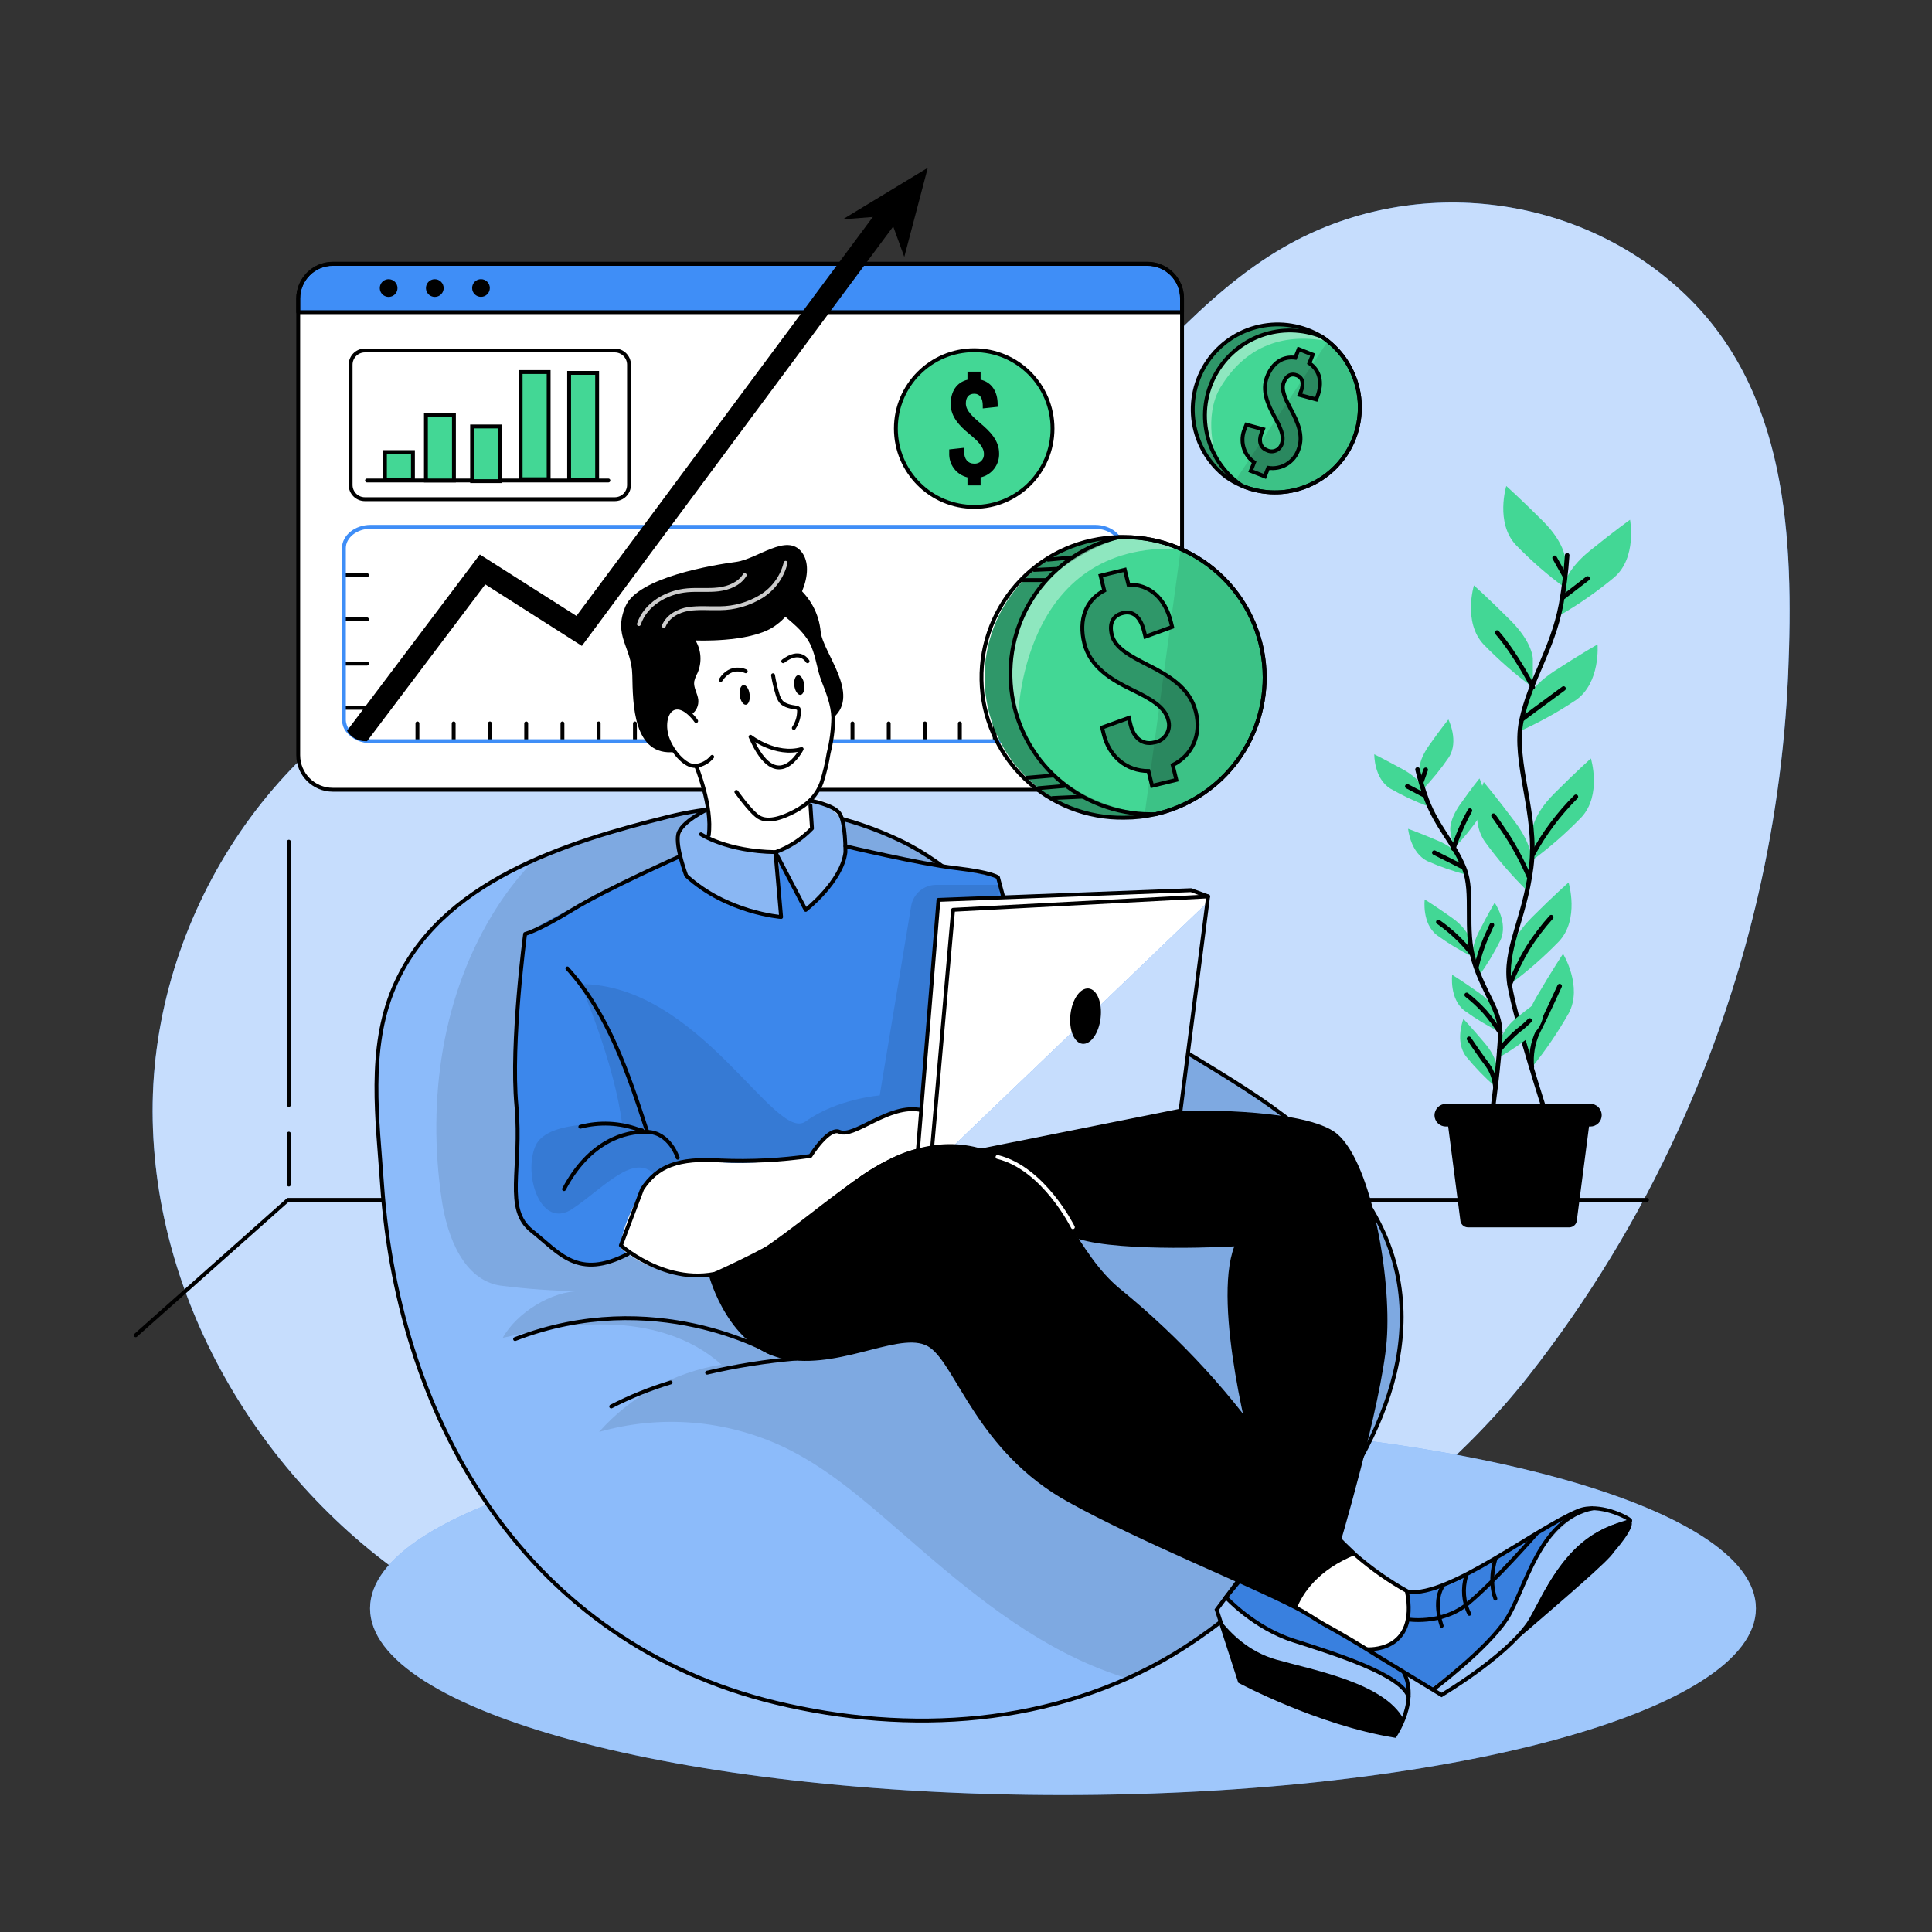 <svg width="546" height="546" viewBox="0 0 546 546" fill="none" xmlns="http://www.w3.org/2000/svg">
<rect x="0" y="0" width="546" height="546" fill="#333333" stroke="none"/>
<path d="M363.1 69.701C339.273 83.33 322.467 106.251 302.101 124.651C276.771 147.447 245.94 163.254 212.645 170.515C185.345 176.423 156.821 176.51 130.515 185.803C79.191 203.81 44.04 257.252 43.155 311.59C42.271 365.928 73.185 418.606 118.623 448.396C134.098 458.547 151.04 466.262 168.855 471.274C202.271 480.676 237.706 480.261 272.235 476.668C331.88 470.455 394.408 436.581 432.005 388.828C448.765 367.484 462.929 344.225 474.2 319.54C492.821 278.95 503.397 235.135 505.344 190.52C506.928 152.3 505.344 109.931 475.019 82.074C444.695 54.217 398.645 49.358 363.1 69.701Z" fill="#3F8EF7"/>
<path opacity="0.7" d="M363.1 69.701C339.273 83.33 322.467 106.251 302.101 124.651C276.771 147.447 245.94 163.254 212.645 170.515C185.345 176.423 156.821 176.51 130.515 185.803C79.191 203.81 44.04 257.252 43.155 311.59C42.271 365.928 73.185 418.606 118.623 448.396C134.098 458.547 151.04 466.262 168.855 471.274C202.271 480.676 237.706 480.261 272.235 476.668C331.88 470.455 394.408 436.581 432.005 388.828C448.765 367.484 462.929 344.225 474.2 319.54C492.821 278.95 503.397 235.135 505.344 190.52C506.928 152.3 505.344 109.931 475.019 82.074C444.695 54.217 398.645 49.358 363.1 69.701Z" fill="white"/>
<path d="M300.408 507.288C408.561 507.288 496.237 483.674 496.237 454.544C496.237 425.415 408.561 401.801 300.408 401.801C192.255 401.801 104.58 425.415 104.58 454.544C104.58 483.674 192.255 507.288 300.408 507.288Z" fill="#3F8EF7"/>
<path opacity="0.5" d="M300.408 507.288C408.561 507.288 496.237 483.674 496.237 454.544C496.237 425.415 408.561 401.801 300.408 401.801C192.255 401.801 104.58 425.415 104.58 454.544C104.58 483.674 192.255 507.288 300.408 507.288Z" fill="white"/>
<path d="M324.28 74.584H94.054C88.656 74.584 84.28 78.96 84.28 84.357V213.421C84.28 218.819 88.656 223.194 94.054 223.194H324.28C329.678 223.194 334.053 218.819 334.053 213.421V84.357C334.053 78.96 329.678 74.584 324.28 74.584Z" fill="white"/>
<path d="M334.053 84.357V88.223H84.28V84.357C84.28 81.76 85.308 79.269 87.139 77.427C88.971 75.585 91.457 74.544 94.054 74.529H324.324C325.609 74.534 326.88 74.791 328.065 75.288C329.25 75.785 330.325 76.51 331.229 77.423C332.133 78.336 332.848 79.419 333.332 80.609C333.817 81.799 334.062 83.073 334.053 84.357Z" fill="#3F8EF7"/>
<path d="M324.28 74.584H94.054C88.656 74.584 84.28 78.96 84.28 84.357V213.421C84.28 218.819 88.656 223.194 94.054 223.194H324.28C329.678 223.194 334.053 218.819 334.053 213.421V84.357C334.053 78.96 329.678 74.584 324.28 74.584Z" stroke="black" stroke-width="1.092" stroke-linecap="round" stroke-linejoin="round"/>
<path d="M334.053 84.357V88.223H84.28V84.357C84.28 81.76 85.308 79.269 87.139 77.427C88.971 75.585 91.457 74.544 94.054 74.529H324.324C325.609 74.534 326.88 74.791 328.065 75.288C329.25 75.785 330.325 76.51 331.229 77.423C332.133 78.336 332.848 79.419 333.332 80.609C333.817 81.799 334.062 83.073 334.053 84.357V84.357Z" stroke="black" stroke-width="1.092" stroke-linecap="round" stroke-linejoin="round"/>
<path d="M112.333 81.398C112.336 81.893 112.191 82.378 111.917 82.79C111.644 83.203 111.254 83.525 110.797 83.716C110.34 83.907 109.837 83.958 109.352 83.863C108.866 83.768 108.419 83.53 108.068 83.181C107.718 82.832 107.478 82.386 107.381 81.901C107.284 81.415 107.332 80.912 107.521 80.454C107.71 79.997 108.031 79.606 108.442 79.33C108.854 79.055 109.338 78.908 109.833 78.908C110.494 78.908 111.128 79.17 111.597 79.637C112.066 80.103 112.33 80.737 112.333 81.398Z" fill="black"/>
<path d="M125.383 81.398C125.385 81.893 125.241 82.378 124.967 82.79C124.694 83.203 124.304 83.525 123.847 83.716C123.39 83.907 122.887 83.958 122.401 83.863C121.916 83.768 121.469 83.53 121.118 83.181C120.767 82.832 120.528 82.386 120.431 81.901C120.333 81.415 120.382 80.912 120.571 80.454C120.76 79.997 121.081 79.606 121.492 79.33C121.904 79.055 122.387 78.908 122.882 78.908C123.544 78.908 124.178 79.17 124.647 79.637C125.116 80.103 125.38 80.737 125.383 81.398Z" fill="black"/>
<path d="M135.931 83.898C137.312 83.898 138.432 82.778 138.432 81.397C138.432 80.016 137.312 78.897 135.931 78.897C134.55 78.897 133.431 80.016 133.431 81.397C133.431 82.778 134.55 83.898 135.931 83.898Z" fill="black"/>
<path d="M173.737 99.045H103.117C100.892 99.045 99.088 100.849 99.088 103.074V137.047C99.088 139.272 100.892 141.076 103.117 141.076H173.737C175.962 141.076 177.766 139.272 177.766 137.047V103.074C177.766 100.849 175.962 99.045 173.737 99.045Z" stroke="black" stroke-width="1.092" stroke-linecap="round" stroke-linejoin="round"/>
<path d="M103.718 135.791H171.935" stroke="black" stroke-width="1.092" stroke-linecap="round" stroke-linejoin="round"/>
<path d="M116.702 127.764H108.785V135.681H116.702V127.764Z" fill="#43D795" stroke="black" stroke-width="1.092" stroke-miterlimit="10"/>
<path d="M128.288 117.357H120.371V135.79H128.288V117.357Z" fill="#43D795" stroke="black" stroke-width="1.092" stroke-miterlimit="10"/>
<path d="M141.337 120.523H133.42V135.975H141.337V120.523Z" fill="#43D795" stroke="black" stroke-width="1.092" stroke-miterlimit="10"/>
<path d="M155.053 105.139H147.136V135.442H155.053V105.139Z" fill="#43D795" stroke="black" stroke-width="1.092" stroke-miterlimit="10"/>
<path d="M168.757 105.379H160.84V135.682H168.757V105.379Z" fill="#43D795" stroke="black" stroke-width="1.092" stroke-miterlimit="10"/>
<path d="M275.315 143.248C287.539 143.248 297.449 133.338 297.449 121.113C297.449 108.889 287.539 98.978 275.315 98.978C263.09 98.978 253.18 108.889 253.18 121.113C253.18 133.338 263.09 143.248 275.315 143.248Z" fill="#43D795" stroke="black" stroke-width="1.092" stroke-miterlimit="10"/>
<path d="M277.128 134.916V137.188H273.415V134.916C271.89 134.547 270.541 133.659 269.601 132.403C268.66 131.148 268.186 129.604 268.261 128.037V127.01L272.465 126.551V127.643C272.465 129.751 273.557 131.029 275.271 131.029C275.643 131.06 276.018 131.01 276.369 130.882C276.72 130.755 277.039 130.553 277.304 130.29C277.57 130.028 277.776 129.711 277.907 129.362C278.039 129.012 278.093 128.638 278.067 128.266C278.067 126.246 276.178 124.509 273.95 122.664C271.307 120.48 268.675 117.881 268.675 114.212C268.675 110.543 270.401 108.064 273.415 107.321V105.039H277.128V107.3C280.174 108.009 281.943 110.576 281.943 114.234V114.976L277.739 115.424V114.66C277.739 112.476 276.876 111.274 275.348 111.274C273.819 111.274 272.956 112.224 272.956 114.037C272.956 116.057 274.9 117.75 277.084 119.639C279.683 121.823 282.358 124.422 282.358 128.091C282.422 129.661 281.934 131.204 280.978 132.451C280.023 133.698 278.66 134.57 277.128 134.916Z" fill="black"/>
<path d="M97.253 162.545H103.718" stroke="black" stroke-width="1.092" stroke-linecap="round" stroke-linejoin="round"/>
<path d="M97.253 175.037H103.718" stroke="black" stroke-width="1.092" stroke-linecap="round" stroke-linejoin="round"/>
<path d="M97.253 187.541H103.718" stroke="black" stroke-width="1.092" stroke-linecap="round" stroke-linejoin="round"/>
<path d="M97.253 200.033H103.718" stroke="black" stroke-width="1.092" stroke-linecap="round" stroke-linejoin="round"/>
<path d="M117.969 209.469V204.445" stroke="black" stroke-width="1.092" stroke-linecap="round" stroke-linejoin="round"/>
<path d="M128.211 209.469V204.445" stroke="black" stroke-width="1.092" stroke-linecap="round" stroke-linejoin="round"/>
<path d="M138.454 209.469V204.445" stroke="black" stroke-width="1.092" stroke-linecap="round" stroke-linejoin="round"/>
<path d="M148.708 209.469V204.445" stroke="black" stroke-width="1.092" stroke-linecap="round" stroke-linejoin="round"/>
<path d="M158.951 209.469V204.445" stroke="black" stroke-width="1.092" stroke-linecap="round" stroke-linejoin="round"/>
<path d="M169.193 209.469V204.445" stroke="black" stroke-width="1.092" stroke-linecap="round" stroke-linejoin="round"/>
<path d="M179.438 209.469V204.445" stroke="black" stroke-width="1.092" stroke-linecap="round" stroke-linejoin="round"/>
<path d="M189.691 209.469V204.445" stroke="black" stroke-width="1.092" stroke-linecap="round" stroke-linejoin="round"/>
<path d="M199.935 209.469V204.445" stroke="black" stroke-width="1.092" stroke-linecap="round" stroke-linejoin="round"/>
<path d="M210.178 209.469V204.445" stroke="black" stroke-width="1.092" stroke-linecap="round" stroke-linejoin="round"/>
<path d="M220.42 209.469V204.445" stroke="black" stroke-width="1.092" stroke-linecap="round" stroke-linejoin="round"/>
<path d="M230.674 209.469V204.445" stroke="black" stroke-width="1.092" stroke-linecap="round" stroke-linejoin="round"/>
<path d="M240.917 209.469V204.445" stroke="black" stroke-width="1.092" stroke-linecap="round" stroke-linejoin="round"/>
<path d="M251.159 209.469V204.445" stroke="black" stroke-width="1.092" stroke-linecap="round" stroke-linejoin="round"/>
<path d="M261.403 209.469V204.445" stroke="black" stroke-width="1.092" stroke-linecap="round" stroke-linejoin="round"/>
<path d="M271.264 209.469V204.445" stroke="black" stroke-width="1.092" stroke-linecap="round" stroke-linejoin="round"/>
<path d="M281.125 209.469V204.445" stroke="black" stroke-width="1.092" stroke-linecap="round" stroke-linejoin="round"/>
<path d="M290.974 209.469V204.445" stroke="black" stroke-width="1.092" stroke-linecap="round" stroke-linejoin="round"/>
<path d="M317.051 154.9V203.45C317.051 206.781 313.666 209.467 309.494 209.467H104.832C103.585 209.511 102.346 209.267 101.209 208.754C100.073 208.24 99.07 207.472 98.279 206.508C97.596 205.632 97.213 204.56 97.188 203.45V154.9C97.188 151.624 100.573 148.883 104.744 148.883H309.494C313.666 148.883 317.051 151.569 317.051 154.9Z" stroke="#3F8EF7" stroke-width="1.092" stroke-linecap="round" stroke-linejoin="round"/>
<path d="M254.763 60.869L189.429 148.884L164.444 182.54L137.144 165.155L103.74 209.469H103.259C102.212 209.469 101.182 209.197 100.273 208.678C99.363 208.159 98.605 207.411 98.072 206.509L135.604 156.703L162.904 174.055L181.588 148.939L249.718 57.211L254.763 60.869Z" fill="black"/>
<path d="M238.187 61.982L262.2 47.426L255.56 72.607L251.323 60.956L238.187 61.982Z" fill="black"/>
<path d="M465.444 339.088H81.398L38.352 377.363" stroke="black" stroke-width="1.092" stroke-linecap="round" stroke-linejoin="round"/>
<path d="M81.639 312.291V237.871" stroke="black" stroke-width="1.092" stroke-linecap="round" stroke-linejoin="round"/>
<path d="M81.639 334.764V320.371" stroke="black" stroke-width="1.092" stroke-linecap="round" stroke-linejoin="round"/>
<path d="M442.327 158.034C442.327 158.034 442.327 153.535 436.026 147.245C429.725 140.955 425.685 137.352 425.685 137.352C425.685 137.352 422.529 147.693 428.382 153.994C432.681 158.432 437.346 162.501 442.327 166.159V158.034Z" fill="#43D795"/>
<path d="M433.186 186.131C433.186 186.131 433.186 181.632 426.885 175.331C420.584 169.03 416.544 165.438 416.544 165.438C416.544 165.438 413.399 175.779 419.241 182.08C423.545 186.516 428.21 190.588 433.186 194.255V186.131Z" fill="#43D795"/>
<path d="M441.922 165.7C441.922 165.7 442.403 161.223 449.326 155.621C456.249 150.019 460.661 146.885 460.661 146.885C460.661 146.885 462.692 157.532 456.216 163.145C451.472 167.095 446.405 170.641 441.07 173.748L441.922 165.7Z" fill="#43D795"/>
<path d="M430.882 198.874C430.882 198.874 431.832 194.506 439.301 189.636C446.77 184.766 451.477 182.123 451.477 182.123C451.477 182.123 452.383 192.901 445.383 197.837C440.253 201.266 434.843 204.258 429.211 206.78L430.882 198.874Z" fill="#43D795"/>
<path d="M432.968 235.03C432.968 235.03 432.968 230.531 439.258 224.241C445.548 217.951 449.599 214.348 449.599 214.348C449.599 214.348 452.755 224.7 446.902 230.99C442.609 235.434 437.948 239.508 432.968 243.166V235.03Z" fill="#43D795"/>
<path d="M432.859 243.866C432.859 243.866 433.492 239.411 428.152 232.291C422.812 225.171 419.329 221.021 419.329 221.021C419.329 221.021 414.764 230.849 419.645 237.882C423.274 242.877 427.314 247.56 431.723 251.881L432.859 243.866Z" fill="#43D795"/>
<path d="M426.646 270.019C426.646 270.019 426.645 265.531 432.946 259.23C439.247 252.93 443.288 249.402 443.288 249.402C443.288 249.402 446.443 259.744 440.59 266.033C436.291 270.476 431.627 274.549 426.646 278.209V270.019Z" fill="#43D795"/>
<path d="M430.849 293.748C430.849 293.748 429.757 289.38 434.224 281.736C438.69 274.092 441.726 269.561 441.726 269.561C441.726 269.561 447.382 278.777 443.331 286.345C440.292 291.723 436.807 296.837 432.913 301.633L430.849 293.748Z" fill="#43D795"/>
<path d="M442.894 156.92C442.576 161.6 442 166.259 441.169 170.876C438.679 183.739 432.433 192.039 429.965 203.636C427.497 215.233 434.627 230.226 432.716 245.132C430.805 260.037 424.985 268.348 426.623 278.307C428.261 288.266 436.997 315.216 436.997 315.216" stroke="black" stroke-width="1.286" stroke-linecap="round" stroke-linejoin="round"/>
<path d="M441.868 168.692L448.649 163.473" stroke="black" stroke-width="1.286" stroke-linecap="round" stroke-linejoin="round"/>
<path d="M442.173 162.697L439.345 157.641" stroke="black" stroke-width="1.286" stroke-linecap="round" stroke-linejoin="round"/>
<path d="M430.347 203.113C430.347 203.113 436.025 198.843 441.867 194.584" stroke="black" stroke-width="1.286" stroke-linecap="round" stroke-linejoin="round"/>
<path d="M433.186 194.201C433.186 194.201 428.447 184.919 423.085 178.76" stroke="black" stroke-width="1.286" stroke-linecap="round" stroke-linejoin="round"/>
<path d="M433.187 241.431C436.44 235.455 440.541 229.982 445.362 225.182" stroke="black" stroke-width="1.286" stroke-linecap="round" stroke-linejoin="round"/>
<path d="M432.084 247.742C430.342 243.68 428.268 239.768 425.881 236.047C422.605 231.155 422.081 230.521 422.081 230.521" stroke="black" stroke-width="1.286" stroke-linecap="round" stroke-linejoin="round"/>
<path d="M426.646 278.295C428.088 274.72 429.8 271.259 431.767 267.943C433.731 264.856 435.945 261.934 438.385 259.207" stroke="black" stroke-width="1.286" stroke-linecap="round" stroke-linejoin="round"/>
<path d="M432.902 301.577C432.572 298.165 433.16 294.727 434.605 291.618C436.975 287.042 439.65 281.036 440.764 278.678" stroke="black" stroke-width="1.286" stroke-linecap="round" stroke-linejoin="round"/>
<path d="M401.093 218.116C401.093 218.116 400.601 215.309 403.866 210.668C407.131 206.027 409.326 203.33 409.326 203.33C409.326 203.33 412.417 209.467 409.436 214.054C407.221 217.299 404.737 220.353 402.01 223.183L401.093 218.116Z" fill="#43D795"/>
<path d="M409.872 234.78C409.872 234.78 409.381 231.952 412.646 227.321C415.911 222.691 418.106 219.994 418.106 219.994C418.106 219.994 421.196 226.142 418.215 230.718C416.003 233.966 413.519 237.02 410.789 239.847L409.872 234.78Z" fill="#43D795"/>
<path d="M402.173 222.877C402.173 222.877 401.409 220.125 396.44 217.417C391.472 214.709 388.381 213.158 388.381 213.158C388.381 213.158 388.261 220.005 392.946 222.877C396.348 224.84 399.91 226.513 403.593 227.878L402.173 222.877Z" fill="#43D795"/>
<path d="M412.7 242.478C412.7 242.478 411.608 239.825 406.41 237.608C401.212 235.391 397.947 234.223 397.947 234.223C397.947 234.223 398.548 241.069 403.495 243.406C407.086 244.999 410.805 246.288 414.611 247.261L412.7 242.478Z" fill="#43D795"/>
<path d="M415.321 265.357C415.321 265.357 414.829 262.539 410.199 259.274C405.569 256.009 402.632 254.186 402.632 254.186C402.632 254.186 401.78 261.032 406.137 264.33C409.313 266.637 412.677 268.672 416.194 270.413L415.321 265.357Z" fill="#43D795"/>
<path d="M416.337 270.913C416.337 270.913 415.452 268.194 418.03 263.149C420.607 258.104 422.398 255.123 422.398 255.123C422.398 255.123 426.329 260.758 424.036 265.726C422.287 269.252 420.249 272.627 417.942 275.816L416.337 270.913Z" fill="#43D795"/>
<path d="M424.242 293.66C424.242 293.66 424.569 290.821 429.003 287.294C433.436 283.767 436.265 281.834 436.265 281.834C436.265 281.834 437.51 288.604 433.349 292.164C430.311 294.649 427.071 296.877 423.663 298.826L424.242 293.66Z" fill="#43D795"/>
<path d="M423.075 286.65C423.075 286.65 422.583 283.821 417.953 280.556C413.323 277.291 410.397 275.479 410.397 275.479C410.397 275.479 409.545 282.325 413.891 285.623C417.071 287.928 420.439 289.963 423.959 291.706L423.075 286.65Z" fill="#43D795"/>
<path d="M423.008 301.981C423.008 301.981 423.26 299.12 419.601 294.796C415.943 290.472 413.574 287.949 413.574 287.949C413.574 287.949 411.018 294.337 414.393 298.651C416.885 301.693 419.624 304.523 422.583 307.114L423.008 301.981Z" fill="#43D795"/>
<path d="M400.601 217.461C401.311 220.364 402.183 223.226 403.21 226.033C406.159 233.819 410.964 238.351 413.781 245.362C416.598 252.372 413.781 262.539 416.566 271.679C419.35 280.819 423.937 285.372 423.969 291.826C424.002 298.28 421.512 316.112 421.512 316.112" stroke="black" stroke-width="1.286" stroke-linecap="round" stroke-linejoin="round"/>
<path d="M402.533 224.745L397.718 222.223" stroke="black" stroke-width="1.286" stroke-linecap="round" stroke-linejoin="round"/>
<path d="M401.682 221.021L402.916 217.549" stroke="black" stroke-width="1.286" stroke-linecap="round" stroke-linejoin="round"/>
<path d="M413.498 245.066C413.498 245.066 409.468 243.013 405.352 240.971" stroke="black" stroke-width="1.286" stroke-linecap="round" stroke-linejoin="round"/>
<path d="M410.746 239.847C411.931 236.109 413.493 232.501 415.409 229.08" stroke="black" stroke-width="1.286" stroke-linecap="round" stroke-linejoin="round"/>
<path d="M415.878 269.418C413.19 266.025 410.027 263.039 406.486 260.551" stroke="black" stroke-width="1.286" stroke-linecap="round" stroke-linejoin="round"/>
<path d="M417.254 273.263C417.892 270.534 418.757 267.864 419.842 265.28C421.36 261.84 421.622 261.393 421.622 261.393" stroke="black" stroke-width="1.286" stroke-linecap="round" stroke-linejoin="round"/>
<path d="M423.762 296.697C425.324 294.756 427.057 292.958 428.938 291.324C430.136 290.437 431.261 289.454 432.301 288.387" stroke="black" stroke-width="1.286" stroke-linecap="round" stroke-linejoin="round"/>
<path d="M423.97 291.826C422.664 289.743 421.204 287.76 419.602 285.896C418.033 284.184 416.328 282.602 414.502 281.168" stroke="black" stroke-width="1.286" stroke-linecap="round" stroke-linejoin="round"/>
<path d="M422.605 307.113C422.431 304.927 421.677 302.828 420.421 301.031C418.433 298.41 416.053 294.937 415.157 293.572" stroke="black" stroke-width="1.286" stroke-linecap="round" stroke-linejoin="round"/>
<path d="M443.549 346.863H414.873C414.303 346.863 413.756 346.64 413.348 346.243C412.94 345.845 412.703 345.303 412.689 344.734L408.572 313H449.763L445.646 344.734C445.632 345.288 445.408 345.817 445.019 346.213C444.629 346.608 444.104 346.841 443.549 346.863Z" fill="black"/>
<path d="M449.435 318.361H408.616C407.766 318.364 406.95 318.03 406.346 317.432C405.743 316.835 405.4 316.022 405.395 315.173C405.409 314.324 405.751 313.515 406.35 312.914C406.948 312.313 407.757 311.968 408.605 311.951H449.435C449.857 311.95 450.276 312.032 450.667 312.192C451.058 312.353 451.413 312.589 451.712 312.888C452.011 313.186 452.249 313.54 452.411 313.931C452.573 314.321 452.656 314.739 452.656 315.162C452.655 315.583 452.57 316 452.408 316.389C452.245 316.778 452.007 317.132 451.708 317.429C451.409 317.726 451.054 317.961 450.664 318.121C450.274 318.281 449.857 318.363 449.435 318.361Z" fill="black"/>
<path d="M357.411 191.438C357.409 200.4 354.372 209.097 348.793 216.111C343.215 223.126 335.425 228.043 326.693 230.062H326.573C325.536 230.291 324.498 230.499 323.428 230.652C321.551 230.919 319.657 231.054 317.761 231.056C307.396 231.019 297.458 226.925 290.075 219.65C282.691 212.376 278.45 202.5 278.259 192.137C278.067 181.774 281.941 171.749 289.051 164.207C296.161 156.665 305.941 152.207 316.297 151.787C316.658 151.787 317.04 151.787 317.389 151.787C317.505 151.777 317.622 151.777 317.739 151.787C317.873 151.777 318.008 151.777 318.143 151.787C323.492 151.822 328.778 152.956 333.671 155.118C340.729 158.21 346.734 163.292 350.95 169.742C355.166 176.193 357.411 183.732 357.411 191.438Z" fill="#43D795"/>
<path opacity="0.4" d="M333.694 155.129C287.906 152.749 287.688 203.581 287.688 203.581C287.688 203.581 280.699 186.994 292.11 168.637C298.487 158.361 309.582 153.83 318.165 151.82C323.513 151.848 328.799 152.974 333.694 155.129Z" fill="white"/>
<path d="M357.412 191.438C357.411 200.422 354.36 209.139 348.757 216.162C343.154 223.185 335.333 228.098 326.573 230.094C323.683 230.76 320.727 231.093 317.761 231.088C307.245 231.282 297.083 227.291 289.51 219.992C281.936 212.693 277.573 202.685 277.379 192.169C277.185 181.653 281.176 171.491 288.475 163.918C295.774 156.345 305.782 151.981 316.298 151.787C316.778 151.787 317.27 151.787 317.761 151.787C328.276 151.79 338.36 155.968 345.795 163.404C353.23 170.839 357.409 180.923 357.412 191.438V191.438Z" stroke="black" stroke-width="1.092" stroke-linecap="round" stroke-linejoin="round"/>
<path d="M357.412 191.438C357.411 200.422 354.36 209.139 348.757 216.162C343.155 223.185 335.333 228.098 326.574 230.094C326.093 230.094 325.602 230.094 325.111 230.094C315.378 230.069 305.994 226.465 298.746 219.97C291.498 213.474 286.891 204.54 285.803 194.868C284.714 185.197 287.22 175.462 292.843 167.518C298.467 159.574 306.814 153.975 316.298 151.787C316.779 151.787 317.27 151.787 317.761 151.787C328.276 151.79 338.36 155.968 345.795 163.404C353.231 170.839 357.409 180.923 357.412 191.438V191.438Z" stroke="black" stroke-width="1.092" stroke-linecap="round" stroke-linejoin="round"/>
<path d="M331.422 216.216L332.448 220.409L325.591 222.08L324.564 217.898C318.427 217.898 313.502 213.912 311.93 207.513L311.46 205.613L319.028 202.872L319.508 204.848C320.458 208.736 323.024 210.603 326.224 209.817C326.926 209.708 327.597 209.447 328.188 209.054C328.78 208.661 329.28 208.143 329.653 207.538C330.025 206.933 330.262 206.254 330.347 205.548C330.432 204.843 330.363 204.127 330.144 203.451C329.227 199.716 324.946 197.379 319.989 194.966C314.125 192.127 308.075 188.523 306.415 181.742C304.799 175.124 306.83 169.61 312.061 166.88L311.034 162.686L317.881 161.016L318.908 165.198C324.859 165.111 329.293 169.031 330.92 175.801L331.258 177.177L323.701 179.918L323.319 178.4C322.315 174.283 320.196 172.547 317.379 173.235C314.561 173.923 313.393 176.074 314.212 179.416C315.129 183.15 319.465 185.4 324.368 187.912C330.166 190.849 336.281 194.354 337.941 201.125C339.612 207.644 336.947 213.453 331.422 216.216Z" stroke="black" stroke-width="1.092" stroke-miterlimit="10"/>
<path opacity="0.3" d="M331.422 216.216L332.448 220.41L325.591 222.08L324.564 217.898C318.427 217.898 313.502 213.912 311.93 207.513L311.46 205.613L319.028 202.872L319.508 204.848C320.458 208.736 323.024 210.603 326.224 209.817C326.926 209.708 327.597 209.447 328.188 209.054C328.78 208.661 329.28 208.143 329.653 207.538C330.025 206.933 330.262 206.254 330.347 205.548C330.432 204.843 330.363 204.127 330.144 203.451C329.227 199.716 324.946 197.379 319.989 194.966C314.125 192.127 308.075 188.523 306.415 181.742C304.799 175.124 306.83 169.61 312.061 166.88L311.034 162.686L317.881 161.016L318.908 165.198C324.859 165.111 329.293 169.031 330.92 175.801L331.258 177.177L323.701 179.918L323.319 178.4C322.315 174.283 320.196 172.547 317.379 173.235C314.561 173.923 313.393 176.074 314.212 179.416C315.129 183.15 319.465 185.4 324.368 187.912C330.166 190.849 336.281 194.354 337.941 201.125C339.612 207.644 336.947 213.453 331.422 216.216Z" fill="black"/>
<path d="M297.493 225.531L305.869 225.148" stroke="black" stroke-width="1.092" stroke-linecap="round" stroke-linejoin="round"/>
<path d="M293.464 222.745L300.769 222.123" stroke="black" stroke-width="1.092" stroke-linecap="round" stroke-linejoin="round"/>
<path d="M290.188 219.808L297.494 219.186" stroke="black" stroke-width="1.092" stroke-linecap="round" stroke-linejoin="round"/>
<path d="M289.184 163.941H295.441" stroke="black" stroke-width="1.092" stroke-linecap="round" stroke-linejoin="round"/>
<path d="M292.273 161.059L298.509 160.775" stroke="black" stroke-width="1.092" stroke-linecap="round" stroke-linejoin="round"/>
<path d="M296.184 158.165L302.757 157.543" stroke="black" stroke-width="1.092" stroke-linecap="round" stroke-linejoin="round"/>
<path opacity="0.3" d="M326.693 230.062H326.573C323.683 230.727 320.726 231.06 317.761 231.055C307.396 231.018 297.458 226.924 290.075 219.65C282.691 212.376 278.45 202.5 278.259 192.137C278.067 181.774 281.941 171.748 289.051 164.206C296.161 156.665 305.941 152.207 316.297 151.787C316.658 151.787 317.04 151.787 317.389 151.787C307.725 154.834 291.509 162.62 287.174 178.858C281.048 201.932 294.839 228.129 326.693 230.062Z" fill="black"/>
<path opacity="0.1" d="M357.411 191.437C357.409 200.399 354.371 209.097 348.793 216.111C343.215 223.125 335.424 228.043 326.693 230.062H326.573C325.535 230.291 324.498 230.498 323.428 230.651L333.693 155.096C340.75 158.193 346.752 163.279 350.965 169.734C355.177 176.188 357.417 183.73 357.411 191.437Z" fill="black"/>
<path d="M379.907 129.02C376.768 133.454 372.217 136.694 366.999 138.209C361.781 139.724 356.203 139.426 351.177 137.362L351.035 137.297C350.289 136.969 349.56 136.605 348.851 136.205C348.049 135.774 347.276 135.293 346.536 134.764C341.698 131.069 338.444 125.677 337.429 119.675C336.414 113.674 337.716 107.511 341.07 102.432C344.424 97.353 349.581 93.736 355.499 92.313C361.417 90.889 367.654 91.765 372.951 94.764L373.486 95.102C373.737 95.244 373.978 95.419 374.229 95.594C374.48 95.768 374.96 96.129 375.321 96.412C380.094 100.241 383.227 105.747 384.079 111.807C384.931 117.866 383.439 124.023 379.907 129.02Z" fill="#43D795"/>
<path opacity="0.4" d="M343.718 129.348C343.718 129.348 339.798 117.805 345.007 109.31C351.559 98.663 361.594 93.803 375.255 96.424C375.255 96.424 367.851 91.423 355.457 94.972C343.063 98.521 336.413 115.578 343.718 129.348Z" fill="white"/>
<path d="M379.907 129.031C376.764 133.462 372.213 136.697 366.995 138.208C361.777 139.72 356.201 139.418 351.176 137.352C349.518 136.675 347.943 135.81 346.481 134.775C341.613 131.041 338.359 125.586 337.384 119.529C336.41 113.472 337.789 107.272 341.24 102.2C344.691 97.128 349.952 93.568 355.943 92.25C361.935 90.933 368.204 91.957 373.464 95.114C373.704 95.255 373.956 95.419 374.196 95.594C379.379 99.277 382.89 104.865 383.961 111.132C385.031 117.4 383.574 123.836 379.907 129.031Z" stroke="black" stroke-width="1.092" stroke-linecap="round" stroke-linejoin="round"/>
<path d="M379.906 129.031C376.763 133.462 372.212 136.697 366.994 138.209C361.776 139.72 356.2 139.418 351.176 137.352L350.444 136.872C345.7 133.433 342.376 128.379 341.098 122.661C339.82 116.942 340.676 110.954 343.505 105.823C346.333 100.691 350.94 96.77 356.457 94.798C361.975 92.826 368.023 92.938 373.463 95.114C373.704 95.256 373.955 95.419 374.195 95.594C379.378 99.277 382.89 104.865 383.96 111.133C385.031 117.4 383.573 123.837 379.906 129.031Z" stroke="black" stroke-width="1.092" stroke-linecap="round" stroke-linejoin="round"/>
<path d="M358.406 132.22L357.456 134.644L353.481 133.083L354.431 130.648C352.956 129.609 351.888 128.09 351.41 126.351C350.932 124.612 351.073 122.761 351.81 121.114L352.247 120.022L356.942 121.3L356.495 122.458C355.61 124.707 356.211 126.52 358.067 127.251C358.452 127.443 358.875 127.549 359.305 127.561C359.735 127.574 360.163 127.492 360.559 127.323C360.955 127.154 361.309 126.901 361.597 126.581C361.885 126.261 362.1 125.883 362.228 125.472C363.079 123.288 361.78 120.656 360.175 117.74C358.275 114.289 356.549 110.402 358.089 106.471C359.629 102.54 362.533 100.618 366.061 101.098L367.022 98.674L370.986 100.235L370.035 102.649C373.006 104.68 373.825 108.109 372.285 112.095L371.968 112.881L367.273 111.603L367.622 110.719C368.561 108.338 368.124 106.733 366.53 106.089C364.936 105.444 363.571 106.089 362.806 108.043C361.955 110.227 363.32 112.826 364.859 115.775C366.705 119.258 368.496 123.124 366.956 127.044C366.372 128.778 365.193 130.249 363.628 131.197C362.063 132.144 360.213 132.507 358.406 132.22V132.22Z" stroke="black" stroke-width="1.092" stroke-miterlimit="10"/>
<path opacity="0.3" d="M358.406 132.22L357.456 134.644L353.481 133.083L354.431 130.648C352.956 129.609 351.888 128.09 351.41 126.351C350.932 124.612 351.073 122.761 351.81 121.114L352.247 120.022L356.942 121.3L356.495 122.458C355.61 124.707 356.211 126.52 358.067 127.251C358.452 127.443 358.875 127.549 359.305 127.561C359.735 127.574 360.163 127.492 360.559 127.323C360.955 127.154 361.309 126.901 361.597 126.581C361.885 126.261 362.1 125.883 362.228 125.472C363.079 123.288 361.78 120.656 360.175 117.74C358.275 114.289 356.549 110.402 358.089 106.471C359.629 102.54 362.533 100.618 366.061 101.098L367.022 98.674L370.986 100.235L370.035 102.649C373.006 104.68 373.825 108.109 372.285 112.095L371.968 112.881L367.273 111.603L367.622 110.719C368.561 108.338 368.124 106.733 366.53 106.089C364.936 105.444 363.571 106.089 362.806 108.043C361.955 110.227 363.32 112.826 364.859 115.775C366.705 119.258 368.496 123.124 366.956 127.044C366.372 128.778 365.193 130.249 363.628 131.197C362.063 132.144 360.213 132.507 358.406 132.22Z" fill="black"/>
<path opacity="0.3" d="M372.895 94.774C366.343 93.605 358.044 92.961 353.567 95.866C345.344 101.14 340.223 107.79 340.299 118.568C340.376 129.346 350.444 136.903 350.444 136.903L351.034 137.329C349.428 136.658 347.9 135.812 346.48 134.806C341.643 131.112 338.388 125.72 337.373 119.718C336.359 113.717 337.66 107.554 341.014 102.475C344.368 97.396 349.525 93.779 355.443 92.356C361.361 90.932 367.599 91.808 372.895 94.806V94.774Z" fill="black"/>
<path opacity="0.1" d="M379.906 129.02C376.766 133.455 372.216 136.694 366.998 138.209C361.78 139.725 356.202 139.426 351.176 137.363L351.034 137.297C350.288 136.97 349.559 136.605 348.85 136.205L375.254 96.424C380.035 100.243 383.178 105.742 384.043 111.8C384.907 117.857 383.428 124.016 379.906 129.02Z" fill="black"/>
<path d="M367.546 436.539C357.381 448.766 345.264 459.226 331.684 467.497C327.453 470.029 323.078 472.311 318.58 474.333C287.557 488.278 252.198 489.184 219.132 481.169C149.604 464.319 112.717 402.949 108.032 334.819C106.776 316.408 103.959 296.523 111.417 279.007C118.875 261.491 133.956 250.615 151.013 243.058C163.396 237.544 176.773 233.842 188.927 230.817C210.922 225.383 234.123 227.777 254.546 237.587C268.84 244.369 279.017 256.151 291.04 266.078C292.314 267.126 293.595 268.171 294.884 269.212C307.029 278.987 319.796 287.964 333.104 296.086C353.317 308.415 374.01 320.044 386.929 340.749C407.535 373.749 390.15 409.676 367.546 436.539Z" fill="#3F8EF7"/>
<path opacity="0.4" d="M367.546 436.539C357.381 448.766 345.264 459.226 331.684 467.497C327.453 470.029 323.078 472.311 318.58 474.333C287.557 488.278 252.198 489.184 219.132 481.169C149.604 464.319 112.717 402.949 108.032 334.819C106.776 316.408 103.959 296.523 111.417 279.007C118.875 261.491 133.956 250.615 151.013 243.058C163.396 237.544 176.773 233.842 188.927 230.817C210.922 225.383 234.123 227.777 254.546 237.587C268.84 244.369 279.017 256.151 291.04 266.078C292.314 267.126 293.595 268.171 294.884 269.212C307.029 278.987 319.796 287.964 333.104 296.086C353.317 308.415 374.01 320.044 386.929 340.749C407.535 373.749 390.15 409.676 367.546 436.539Z" fill="white"/>
<path d="M294.84 269.212C293.551 268.178 292.27 267.13 290.996 266.067C278.984 256.119 268.785 244.369 254.501 237.588C234.078 227.783 210.879 225.389 188.883 230.817C159.978 237.992 124.128 249.043 111.351 279.018C103.893 296.49 106.71 316.408 107.977 334.819C112.716 402.949 149.604 464.32 219.131 481.169C256.958 490.342 297.755 487.83 331.684 467.497C345.263 459.226 357.381 448.766 367.545 436.539C390.15 409.676 407.534 373.749 386.95 340.749C374.043 320.001 353.349 308.415 333.125 296.086C319.795 287.967 307.006 278.99 294.84 269.212V269.212Z" stroke="black" stroke-width="1.092" stroke-miterlimit="10"/>
<path d="M189.516 390.697C183.728 392.449 178.11 394.723 172.732 397.49" stroke="black" stroke-width="1.092" stroke-linecap="round" stroke-linejoin="round"/>
<path d="M224.952 383.947C216.496 384.679 208.103 386.011 199.836 387.933" stroke="black" stroke-width="1.092" stroke-linecap="round" stroke-linejoin="round"/>
<path d="M217.581 382.2C217.581 382.2 184.952 363.221 145.574 378.433" stroke="black" stroke-width="1.092" stroke-linecap="round" stroke-linejoin="round"/>
<path opacity="0.1" d="M367.546 436.539C357.381 448.766 345.264 459.226 331.684 467.497C327.453 470.029 323.078 472.311 318.58 474.333C315.03 473.246 311.541 471.966 308.13 470.5C287.753 461.764 270.652 446.989 253.945 432.422C243.866 423.686 233.623 414.732 221.556 408.977C205.239 401.261 186.675 399.732 169.315 404.674C178.293 394.541 190.5 387.824 203.866 385.663C195.239 377.811 183.238 374.513 171.575 374.306C159.913 374.098 153.492 375.529 142.091 378.084C145.902 371.074 156.014 364.729 163.997 364.915C156.408 364.814 148.832 364.278 141.305 363.309C131.007 361.65 126.399 349.528 124.86 339.22C120.601 310.828 124.914 280.59 140.41 256.457C143.477 251.644 147.026 247.154 151.002 243.058C163.385 237.544 176.762 233.842 188.916 230.817C210.911 225.383 234.112 227.777 254.535 237.587C268.829 244.369 279.006 256.151 291.029 266.078C292.303 267.126 293.584 268.171 294.873 269.212C307.018 278.987 319.785 287.964 333.093 296.086C353.306 308.415 373.999 320.044 386.918 340.749C407.535 373.749 390.15 409.676 367.546 436.539Z" fill="black"/>
<path d="M378.924 435.709C385.046 440.799 391.452 445.539 398.11 449.905C411.094 450.779 405.274 466.471 405.274 466.471L394.157 473.623C394.157 473.623 375.124 458.499 364.728 453.596C354.332 448.693 378.924 435.709 378.924 435.709Z" fill="white"/>
<path opacity="0.3" d="M286.661 270.489C286.661 270.489 284.881 252.875 282.042 247.928L238.93 239.148V235.807C238.93 235.807 239.923 229.997 230.314 226.361C220.704 222.725 200.677 227.453 195.512 231.362C190.346 235.272 192.236 241.999 192.236 241.999C192.236 241.999 174.873 250.767 167.076 254.109C160.693 257.054 154.471 260.334 148.435 263.937C148.435 263.937 144.897 304.428 145.596 313.83C146.295 323.232 145.028 332.078 145.837 337.286C146.645 342.495 147.278 345.455 152.738 349.888C158.198 354.322 163.167 360.808 177.483 354.376L175.484 352.793L269.724 321.048L286.661 270.489Z" fill="black"/>
<path d="M286.661 270.489C286.661 270.489 284.881 252.875 282.042 247.928L238.93 239.148V235.807C238.93 235.807 239.923 229.997 230.314 226.361C220.704 222.725 200.677 227.453 195.512 231.362C190.346 235.272 192.236 241.999 192.236 241.999C192.236 241.999 174.873 250.767 167.076 254.109C160.693 257.054 154.471 260.334 148.435 263.937C148.435 263.937 144.897 304.428 145.596 313.83C146.295 323.232 145.028 332.078 145.837 337.286C146.645 342.495 147.278 345.455 152.738 349.888C158.198 354.322 163.167 360.808 177.483 354.376L175.484 352.793L269.724 321.048L286.661 270.489Z" fill="#3F8EF7"/>
<path opacity="0.05" d="M286.661 270.489C286.661 270.489 284.881 252.875 282.042 247.928L238.93 239.148V235.807C238.93 235.807 239.923 229.997 230.314 226.361C220.704 222.725 200.677 227.453 195.512 231.362C190.346 235.272 192.236 241.999 192.236 241.999C192.236 241.999 174.873 250.767 167.076 254.109C160.693 257.054 154.471 260.334 148.435 263.937C148.435 263.937 144.897 304.428 145.596 313.83C146.295 323.232 145.028 332.078 145.837 337.286C146.645 342.495 147.278 345.455 152.738 349.888C158.198 354.322 163.167 360.808 177.483 354.376L175.484 352.793L269.724 321.048L286.661 270.489Z" fill="black"/>
<path opacity="0.1" d="M282.609 250.068H264.569C262.873 250.071 261.232 250.675 259.939 251.772C258.645 252.87 257.783 254.39 257.504 256.063L248.615 309.571C248.615 309.571 236.374 310.587 227.703 316.91C219.033 323.232 197.706 278.122 164.007 278.1C164.007 278.1 173.704 300.268 175.855 317.958C175.855 317.958 154.79 315.665 151.296 323.909C147.802 332.154 152.879 347.606 161.79 341.622C170.701 335.637 179.087 325.657 185.039 331.968C190.99 338.28 217.58 341.676 217.58 341.676L258.498 321.048L274.364 313.59L282.609 250.068Z" fill="black"/>
<path opacity="0.4" d="M225.334 223.545C225.334 223.545 235.577 226.384 237.237 229.824C238.897 233.264 238.722 241.967 238.722 241.967C236.236 247.784 232.47 252.965 227.704 257.124L220.06 241.967L220.747 259.155C220.747 259.155 206.246 256.742 200.087 252.112L193.939 247.471C193.939 247.471 191.285 238.735 191.668 235.775C192.05 232.816 203.112 226.81 203.112 226.81L225.334 223.545Z" fill="white"/>
<path d="M395.948 488.583C395.664 487.96 400.152 480.032 396.636 471.962C393.12 463.893 387.518 467.005 387.518 467.005C387.518 467.005 371.564 456.849 364.859 453.639C360.028 451.212 355.375 448.446 350.936 445.361L343.849 454.905L350.401 475.173L395.948 488.583Z" fill="#3F8EF7"/>
<path d="M386.939 466.514L407.425 479.029C407.425 479.029 421.829 469.79 428.698 463.413C435.566 457.036 450.996 443.451 450.996 443.451L460.824 430.227C460.824 430.227 454.01 421.797 442.653 428.567C427.977 437.303 410.079 449.992 398.143 449.872C398.143 449.872 400.491 464.538 387.016 466.514" fill="#3F8EF7"/>
<path d="M221.862 170.604C221.862 170.604 231.155 184.668 232.848 189.222C234.54 193.776 235.905 200.513 235.567 203.757C235.228 207 231.821 224.374 230.107 224.876L228.458 226.743L229.55 234.103C229.55 234.103 222.277 246.672 200.896 237.456C200.896 237.456 200.066 222.779 197.467 218.171C194.868 213.563 190.98 219.045 187.082 205.733C183.183 192.422 195.599 178.433 195.599 178.433L221.862 170.604Z" fill="white"/>
<path opacity="0.5" d="M451.903 426.121C451.903 426.121 441.365 427.956 437.947 434.191C434.529 440.426 427.966 452.012 425.727 457.614C423.489 463.216 404.979 476.746 404.979 476.746L407.436 479.029C407.436 479.029 422.506 469.714 431.602 460.858C440.699 452.001 460.759 429.725 460.759 429.725C460.759 429.725 459.317 428.294 451.903 426.121Z" fill="white"/>
<path opacity="0.5" d="M346.458 451.4L343.849 454.906L351.864 471.526L395.948 487.371L397.99 480.917C397.99 480.917 398.667 474.365 383.193 469.386C367.72 464.406 358.285 461.119 353.884 457.701C349.483 454.283 346.458 451.4 346.458 451.4Z" fill="white"/>
<path d="M200.928 327.962C200.928 327.962 187.431 325.931 181.13 336.971C174.829 348.011 175.474 352.794 175.474 352.794C175.474 352.794 184.395 360.896 196.658 360.438C208.922 359.979 226.776 345.936 232.596 341.36C238.417 336.785 253.093 323.692 263.107 326.4L264.199 316.932C264.199 316.932 263.216 312.685 254.655 313.831C246.093 314.978 242.73 319.859 239.967 319.859C237.204 319.859 234.595 317.205 229.047 326.684C229.036 326.684 209.566 330.135 200.928 327.962Z" fill="white"/>
<path d="M218.466 190.828C218.753 192.598 219.162 194.345 219.689 196.059C219.886 196.895 220.258 197.68 220.781 198.363C221.807 199.455 223.467 199.739 224.985 199.968C225.236 199.986 225.474 200.086 225.662 200.252C225.785 200.448 225.842 200.677 225.826 200.907C225.817 202.627 225.3 204.306 224.341 205.734" stroke="black" stroke-width="1.092" stroke-linecap="round" stroke-linejoin="round"/>
<path opacity="0.1" d="M355.511 440.076L346.458 451.357C346.458 451.357 356.395 460.54 366.682 463.947C376.969 467.354 394.976 473.775 397.989 478.722L396.832 472.836C396.832 472.836 368.669 455.561 362.205 451.433C360.293 450.179 358.696 448.503 357.535 446.534C356.374 444.565 355.682 442.356 355.511 440.076Z" fill="black"/>
<path opacity="0.1" d="M386.939 466.514L404.968 476.746C404.968 476.746 413.868 470.653 418.236 466.165C422.604 461.677 427.988 456.697 431.34 446.64C435.916 432.739 449.02 426.121 449.02 426.121C449.02 426.121 430.794 434.704 421.305 441.409C411.815 448.114 402.566 450.953 397.193 450.495C397.139 450.527 401.452 464.177 386.939 466.514Z" fill="black"/>
<path d="M212.11 208.213C212.11 208.213 219.197 213.771 226.558 211.685C226.558 211.685 219.612 225.445 212.11 208.213Z" fill="white" stroke="black" stroke-width="1.092" stroke-linecap="round" stroke-linejoin="round"/>
<path d="M211.848 196.201C212.056 197.729 211.586 199.051 210.822 199.16C210.057 199.269 209.26 198.068 209.053 196.572C208.845 195.076 209.304 193.722 210.079 193.613C210.855 193.503 211.685 194.672 211.848 196.201Z" fill="black"/>
<path d="M227.278 193.415C227.475 194.955 227.016 196.276 226.252 196.374C225.487 196.473 224.679 195.282 224.483 193.797C224.286 192.312 224.734 190.936 225.509 190.838C226.284 190.74 227.071 191.886 227.278 193.415Z" fill="black"/>
<path d="M210.756 189.715C210.756 189.715 206.628 187.585 203.69 192.15" stroke="black" stroke-width="1.092" stroke-linecap="round" stroke-linejoin="round"/>
<path d="M221.337 186.876C221.337 186.876 225.705 183.13 228.227 186.876" stroke="black" stroke-width="1.092" stroke-linecap="round" stroke-linejoin="round"/>
<path d="M196.735 203.768C196.735 203.768 194.081 199.847 191.275 199.968C188.469 200.088 187.355 204.019 188.359 207.819C189.364 211.619 193.546 216.926 196.713 216.424C198.499 216.194 200.129 215.287 201.267 213.891" stroke="black" stroke-width="1.092" stroke-linecap="round" stroke-linejoin="round"/>
<path d="M222.178 173.771C225.16 176.25 228.315 178.948 229.822 182.595C231.155 185.696 231.449 189.147 232.673 192.281C233.972 195.633 235.392 199.139 235.501 202.797C235.443 206.181 235 209.548 234.179 212.832C233.726 215.68 233.051 218.488 232.159 221.23C230.685 225.15 227.966 227.563 224.319 229.42C221.665 230.774 217.243 232.696 214.371 230.883C212.7 229.791 210.188 226.668 208.103 223.796" stroke="black" stroke-width="1.092" stroke-linecap="round" stroke-linejoin="round"/>
<path d="M196.734 216.424C196.734 216.424 201.43 227.934 200.294 236.025" stroke="black" stroke-width="1.092" stroke-linecap="round" stroke-linejoin="round"/>
<path d="M195.534 201.835C196.159 201.373 196.654 200.757 196.972 200.047C197.289 199.338 197.418 198.558 197.347 197.784C197.172 196.015 195.949 194.377 196.189 192.608C196.39 191.761 196.706 190.945 197.128 190.184C197.764 188.715 198.044 187.116 197.946 185.518C197.847 183.921 197.372 182.369 196.56 180.989C196.56 180.989 211.477 181.688 218.466 177.243C225.455 172.799 230.784 161.431 226.558 156.004C222.332 150.577 214.098 157.981 207.994 158.8C201.889 159.619 180.18 163.08 176.719 171.445C173.257 179.81 178.531 182.813 178.695 190.795C178.859 198.778 178.859 213.902 190.795 212.515C190.795 212.515 186.328 206.738 189.43 200.787C191.537 198.286 195.534 201.835 195.534 201.835Z" fill="black"/>
<path d="M224.788 165.439C226.813 167.017 228.492 168.995 229.721 171.249C230.95 173.503 231.701 175.986 231.929 178.543C232.596 184.528 243.21 196.157 235.555 202.786C235.555 202.786 233.775 195.742 232.727 192.27C231.678 188.797 230.335 182.442 228.577 180.258C226.819 178.074 217.493 170.43 217.493 170.43L224.788 165.439Z" fill="black"/>
<path d="M198.11 235.775C198.11 235.775 205.47 240.624 219.142 240.82L220.747 259.155C220.747 259.155 205.372 257.986 193.939 247.47C193.939 247.47 190.848 239.291 191.667 235.775C192.486 232.259 199.836 228.775 199.836 228.775" stroke="black" stroke-width="1.092" stroke-linecap="round" stroke-linejoin="round"/>
<path d="M229.036 227.573L229.473 234.125C226.591 237.127 223.056 239.425 219.143 240.841L227.704 257.145C227.704 257.145 237.914 249.195 238.93 240.841C238.93 240.841 239.017 232.291 237.237 229.845C235.457 227.399 228.971 226.252 228.971 226.252" stroke="black" stroke-width="1.092" stroke-linecap="round" stroke-linejoin="round"/>
<path opacity="0.8" d="M187.605 176.905C188.697 174.164 191.69 172.537 194.605 172.1C197.521 171.663 200.513 171.969 203.461 171.893C207.544 171.86 211.542 170.728 215.037 168.617C216.773 167.559 218.283 166.17 219.483 164.529C220.682 162.888 221.546 161.026 222.025 159.051" stroke="white" stroke-width="1.092" stroke-linecap="round" stroke-linejoin="round"/>
<path opacity="0.8" d="M180.562 176.37C182.408 170.768 188.392 167.306 194.278 166.815C197.194 166.564 200.142 166.902 203.014 166.564C205.886 166.225 208.944 165.024 210.461 162.523" stroke="white" stroke-width="1.092" stroke-linecap="round" stroke-linejoin="round"/>
<path d="M177.461 354.377C163.265 361.737 158.22 354.159 150.314 347.891C142.408 341.623 147.595 330.419 145.946 312.455C144.297 294.492 148.403 263.938 148.403 263.938C148.403 263.938 151.941 263.13 161.758 257.124C171.575 251.118 192.236 241.967 192.236 241.967" stroke="black" stroke-width="1.092" stroke-linecap="round" stroke-linejoin="round"/>
<path d="M191.526 327.186C191.526 327.186 189.277 320.055 182.921 319.87C176.566 319.684 166.541 322.545 159.399 336.053" stroke="black" stroke-width="1.092" stroke-linecap="round" stroke-linejoin="round"/>
<path d="M181.468 319.444C181.073 319.419 180.685 319.326 180.321 319.171C175.082 317.286 169.396 317.027 164.007 318.429" stroke="black" stroke-width="1.092" stroke-linecap="round" stroke-linejoin="round"/>
<path d="M160.35 273.689C171.914 286.466 177.549 303.37 182.888 319.75" stroke="black" stroke-width="1.092" stroke-linecap="round" stroke-linejoin="round"/>
<path d="M238.93 239.148C238.93 239.148 259.896 244.15 270.139 245.34C280.382 246.53 282.042 247.961 282.042 247.961L283.953 255.103" stroke="black" stroke-width="1.092" stroke-linecap="round" stroke-linejoin="round"/>
<path d="M336.631 251.576L265.225 254.317L259.394 327.754H271.624L333.628 313.875L341.425 253.334L336.631 251.576Z" fill="white"/>
<path d="M263.105 329.927L341.205 255.07L333.627 313.874L263.105 329.927Z" fill="#3F8EF7"/>
<path opacity="0.7" d="M263.105 329.927L341.205 255.07L333.627 313.874L263.105 329.927Z" fill="white"/>
<path d="M263.105 327.961L269.352 257.123L341.424 253.334L333.627 313.874L263.105 327.961Z" stroke="black" stroke-width="1.092" stroke-linecap="round" stroke-linejoin="round"/>
<path d="M311.045 287.656C310.564 291.969 308.26 295.245 305.901 294.983C303.542 294.721 302.036 290.997 302.516 286.684C302.996 282.37 305.312 279.094 307.67 279.356C310.029 279.619 311.536 283.342 311.045 287.656Z" fill="black"/>
<path d="M333.627 313.874C333.627 313.874 366.627 312.935 376.947 319.749C387.266 326.563 393.327 360.732 391.896 378.881C390.466 397.03 378.017 438.679 378.017 438.679L354.168 411.684C354.168 411.684 342.418 368.965 348.828 352.236C348.828 352.236 317.16 354.016 304.689 350.106C304.689 350.106 293.518 331.816 274.364 325.766L333.627 313.874Z" fill="black"/>
<path d="M383.051 439.389C374.581 431.481 366.974 422.696 360.36 413.181C348.817 395.349 332.863 378.237 316.45 364.882C303.226 354.158 300.234 336.686 283.92 327.918C256.893 313.427 233.524 342.223 224.788 348.054C216.052 353.885 200.928 360.492 200.928 360.492C200.928 360.492 206.453 381.24 222.68 383.697C238.907 386.154 255.32 374.961 263.084 380.366C270.848 385.772 276.592 409.905 302.233 424.046C323.188 435.6 351.744 446.869 366.475 454.469C369.751 456.173 372.197 457.964 374.053 458.979C379.142 461.753 384.58 465.018 389.713 468.25L407.392 479.018C407.392 479.018 425.137 468.523 431.951 458.848C432.858 457.549 434.747 454.087 436.516 450.746C440.371 443.44 445.252 436.888 452.011 433.274C456.685 430.751 460.846 429.998 460.747 429.736C460.3 428.906 451.826 424.57 446.071 426.94C433.884 431.974 409.522 451.314 398.023 449.872C392.674 446.919 387.656 443.405 383.051 439.389V439.389Z" stroke="black" stroke-width="1.092" stroke-miterlimit="10"/>
<path d="M383.051 439.388C372.426 443.68 368.146 450.308 366.508 454.48C351.777 446.836 323.221 435.61 302.265 424.057C276.625 409.861 270.925 385.771 263.117 380.377C255.309 374.982 238.886 386.208 222.713 383.707C206.541 381.207 200.928 360.481 200.928 360.481C200.928 360.481 216.063 353.929 224.799 348.097C233.535 342.266 253.682 313.459 283.92 327.961C300.616 335.965 303.226 354.169 316.45 364.925C332.83 378.236 348.817 395.392 360.36 413.224C366.958 422.738 374.566 431.511 383.051 439.388Z" fill="black"/>
<path d="M303.205 346.808C303.205 346.808 295.026 330.188 281.911 326.967" stroke="white" stroke-width="1.092" stroke-linecap="round" stroke-linejoin="round"/>
<path d="M260.332 313.721C251.312 311.755 241.408 321.725 237.236 319.858C234.135 318.471 229.035 326.683 229.035 326.683C220.641 327.895 212.153 328.323 203.679 327.961C191.525 327.185 185.77 329.555 181.468 336.052L175.462 351.963C175.462 351.963 191.307 366.159 208.222 357.892C225.137 349.626 247.61 324.685 263.095 324.772" stroke="black" stroke-width="1.092" stroke-linecap="round" stroke-linejoin="round"/>
<path d="M386.251 466.088C386.251 466.088 401.059 467.3 397.586 449.609" stroke="black" stroke-width="1.092" stroke-miterlimit="10"/>
<path d="M456.03 438.679C454.938 440.863 441.364 452.416 429.669 462.517C429.669 462.364 432.945 456.195 434.299 453.563C437.411 447.754 445.448 431.821 460.747 429.725C462.92 431.035 456.03 438.679 456.03 438.679Z" fill="black"/>
<path d="M450.21 426.242C434.737 429.322 431.22 449.174 425.727 457.615C420.235 466.057 404.979 477.533 404.979 477.533" stroke="black" stroke-width="1.092" stroke-miterlimit="10"/>
<path d="M396.636 472.466C399.158 477.074 397.968 482.425 396.636 485.777C395.983 487.442 395.171 489.04 394.212 490.549C372.306 486.946 350.401 475.174 350.401 475.174L344.755 457.702L343.849 454.906L352.355 443.451" stroke="black" stroke-width="1.092" stroke-miterlimit="10"/>
<path d="M396.636 485.776C395.983 487.441 395.171 489.04 394.212 490.549C372.306 486.945 350.401 475.173 350.401 475.173L344.755 457.701C347.583 461.392 352.825 466.798 360.687 469.014C371.356 472.039 391.045 475.577 396.636 485.776Z" fill="black"/>
<path d="M259.394 325.199L265.225 254.317L336.631 251.576L341.425 253.334" stroke="black" stroke-width="1.092" stroke-linecap="round" stroke-linejoin="round"/>
<path d="M397.488 457.614C397.488 457.614 407.251 459.361 414.753 453.246C422.255 447.131 434.343 433.295 434.343 433.295" stroke="black" stroke-width="1.092" stroke-miterlimit="10"/>
<path d="M407.425 448.812C407.425 448.812 405.067 452.361 407.425 459.481" stroke="black" stroke-width="1.092" stroke-linecap="round" stroke-linejoin="round"/>
<path d="M414.348 445.416C413.275 448.955 413.591 452.771 415.233 456.085" stroke="black" stroke-width="1.092" stroke-linecap="round" stroke-linejoin="round"/>
<path d="M422.604 440.635C422.604 440.635 420.628 446.564 422.604 451.795" stroke="black" stroke-width="1.092" stroke-linecap="round" stroke-linejoin="round"/>
<path d="M354.288 441.977L346.458 451.401C346.458 451.401 354.342 460.016 365.47 463.598C376.597 467.18 396.472 473.262 398.121 479.738" stroke="black" stroke-width="1.092" stroke-miterlimit="10"/>
</svg>
